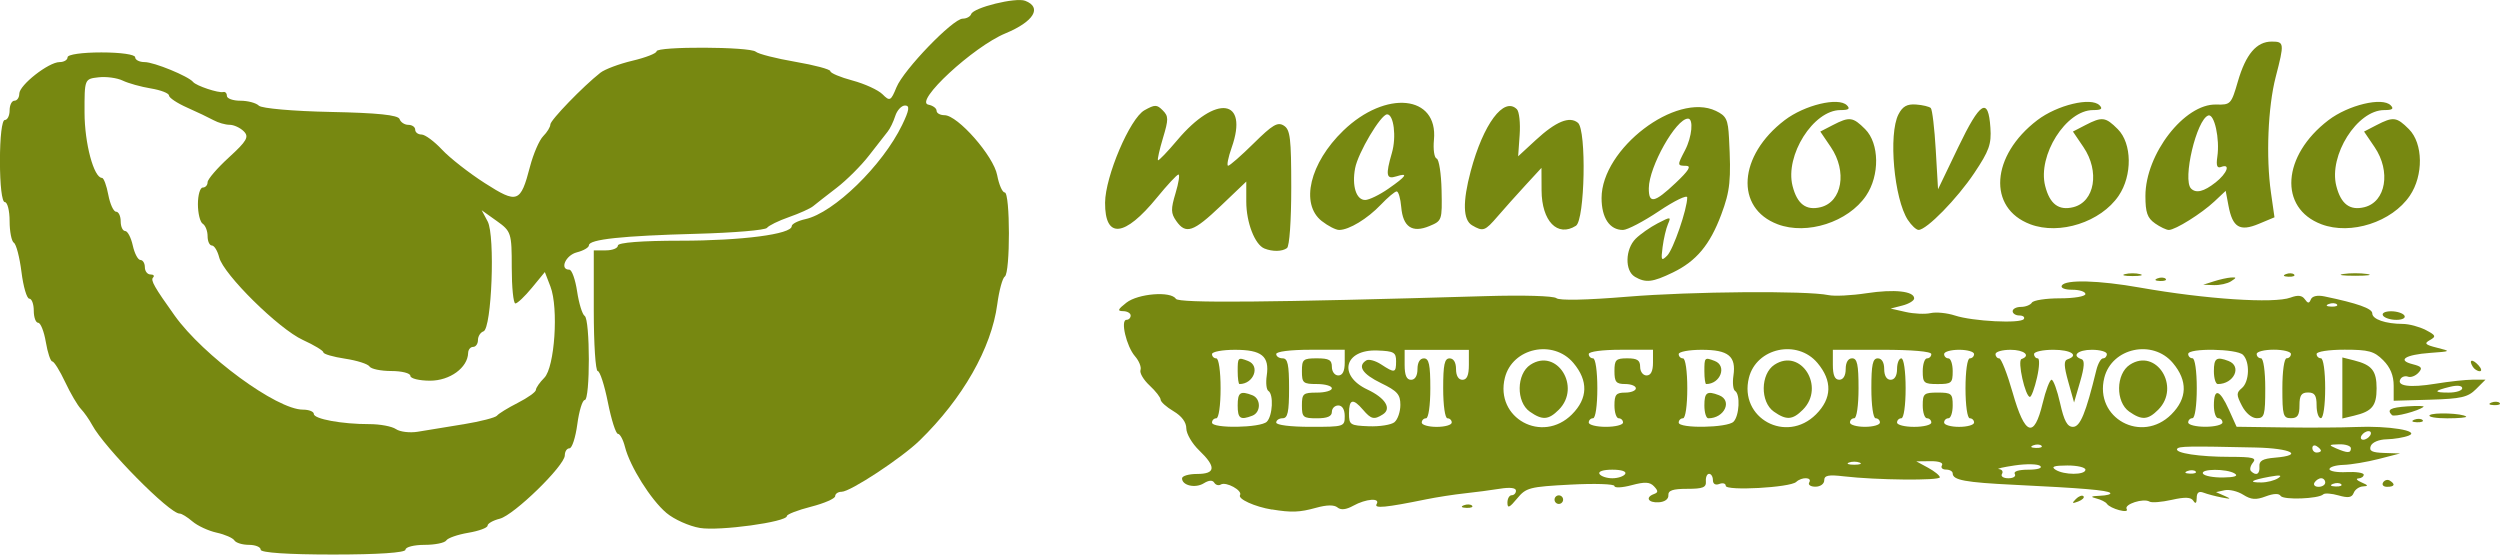 <?xml version="1.0" encoding="UTF-8" standalone="no"?>
<svg
   xmlns:dc="http://purl.org/dc/elements/1.1/"
   xmlns:cc="http://creativecommons.org/ns#"
   xmlns:rdf="http://www.w3.org/1999/02/22-rdf-syntax-ns#"
   xmlns:svg="http://www.w3.org/2000/svg"
   xmlns="http://www.w3.org/2000/svg"
   xmlns:sodipodi="http://sodipodi.sourceforge.net/DTD/sodipodi-0.dtd"
   xmlns:inkscape="http://www.inkscape.org/namespaces/inkscape"
   width="137.006mm"
   height="30.388mm"
   viewBox="0 0 137.006 30.388"
   version="1.1"
   id="svg8"
   inkscape:version="1.0.1 (3bc2e813f5, 2020-09-07)"
   sodipodi:docname="logo-h-gr.svg">
  <defs
     id="defs2" />
  <sodipodi:namedview
     id="base"
     pagecolor="#ffffff"
     bordercolor="#666666"
     borderopacity="1.0"
     inkscape:pageopacity="0.0"
     inkscape:pageshadow="2"
     inkscape:zoom="1.4"
     inkscape:cx="229.06315"
     inkscape:cy="85.975443"
     inkscape:document-units="mm"
     inkscape:current-layer="layer1-0"
     inkscape:document-rotation="0"
     showgrid="false"
     inkscape:object-nodes="true"
     inkscape:snap-smooth-nodes="true"
     fit-margin-top="0"
     fit-margin-left="0"
     fit-margin-right="0"
     fit-margin-bottom="0"
     inkscape:window-width="1366"
     inkscape:window-height="745"
     inkscape:window-x="-8"
     inkscape:window-y="-8"
     inkscape:window-maximized="1" />
  <g
     inkscape:label="Layer 1"
     inkscape:groupmode="layer"
     id="layer1"
     transform="translate(-10.54,-71.57)">
    <g
       inkscape:label="Layer 1"
       id="layer1-0"
       transform="translate(-179.801,137.005)">
      <path
         style="fill:#778811;fill-opacity:1;stroke-width:0.235"
         d="m 260.047,-37.509 c -0.94,-0.154 -1.882,-0.581 -1.75,-0.794 0.154,-0.249 -0.769,-0.755 -1.054,-0.578 -0.117,0.073 -0.279,0.027 -0.358,-0.102 -0.094,-0.152 -0.294,-0.14 -0.572,0.033 -0.462,0.288 -1.193,0.124 -1.193,-0.269 0,-0.133 0.37,-0.242 0.821,-0.242 1.025,0 1.06,-0.387 0.117,-1.291 -0.387,-0.371 -0.704,-0.913 -0.704,-1.204 0,-0.339 -0.253,-0.679 -0.704,-0.945 -0.387,-0.229 -0.704,-0.513 -0.704,-0.632 0,-0.119 -0.272,-0.468 -0.604,-0.776 -0.332,-0.308 -0.557,-0.69 -0.499,-0.848 0.058,-0.158 -0.078,-0.499 -0.303,-0.757 -0.47,-0.541 -0.809,-1.994 -0.465,-1.994 0.126,0 0.229,-0.106 0.229,-0.235 0,-0.129 -0.185,-0.237 -0.411,-0.24 -0.333,-0.004 -0.299,-0.092 0.176,-0.464 0.645,-0.504 2.445,-0.645 2.712,-0.212 0.151,0.245 5.135,0.202 16.975,-0.148 2.066,-0.061 3.728,-0.013 3.878,0.112 0.164,0.136 1.637,0.106 3.894,-0.08 3.512,-0.289 9.822,-0.339 11.021,-0.087 0.323,0.068 1.257,0.022 2.076,-0.103 1.531,-0.233 2.617,-0.116 2.617,0.282 0,0.124 -0.29,0.301 -0.645,0.392 l -0.645,0.166 0.821,0.186 c 0.452,0.103 1.069,0.131 1.373,0.062 0.303,-0.068 0.902,-0.008 1.331,0.133 0.966,0.319 3.613,0.453 3.775,0.191 0.066,-0.106 -0.046,-0.193 -0.247,-0.193 -0.201,0 -0.366,-0.106 -0.366,-0.235 0,-0.129 0.205,-0.235 0.455,-0.235 0.25,0 0.521,-0.106 0.6,-0.235 0.08,-0.129 0.772,-0.235 1.539,-0.235 0.773,0 1.394,-0.105 1.394,-0.235 0,-0.129 -0.323,-0.235 -0.718,-0.235 -0.419,0 -0.657,-0.098 -0.573,-0.235 0.206,-0.333 2.022,-0.283 4.283,0.117 3.59,0.635 7.349,0.884 8.251,0.547 0.4,-0.15 0.63,-0.123 0.78,0.09 0.169,0.239 0.238,0.241 0.332,0.009 0.074,-0.181 0.357,-0.243 0.745,-0.163 1.809,0.376 2.62,0.664 2.62,0.928 0,0.325 0.722,0.575 1.674,0.58 0.34,0.002 0.904,0.151 1.252,0.332 0.559,0.29 0.587,0.355 0.235,0.552 -0.333,0.186 -0.269,0.256 0.39,0.421 0.777,0.195 0.771,0.199 -0.384,0.283 -1.363,0.099 -1.826,0.4 -0.952,0.62 0.498,0.125 0.554,0.21 0.312,0.47 -0.163,0.174 -0.418,0.27 -0.567,0.213 -0.149,-0.057 -0.334,-0.002 -0.41,0.122 -0.243,0.393 0.497,0.496 1.902,0.266 0.747,-0.122 1.672,-0.223 2.056,-0.224 l 0.697,-0.001 -0.52,0.52 c -0.444,0.444 -0.813,0.528 -2.516,0.578 l -1.996,0.058 v -0.823 c 0,-0.561 -0.183,-1.006 -0.576,-1.399 -0.494,-0.494 -0.794,-0.576 -2.112,-0.576 -0.867,0 -1.536,0.102 -1.536,0.235 0,0.129 0.106,0.235 0.235,0.235 0.134,0 0.235,0.704 0.235,1.642 0,0.939 -0.101,1.642 -0.235,1.642 -0.129,0 -0.235,-0.317 -0.235,-0.704 0,-0.547 -0.104,-0.704 -0.469,-0.704 -0.365,0 -0.469,0.156 -0.469,0.704 0,0.547 -0.104,0.704 -0.469,0.704 -0.425,0 -0.469,-0.156 -0.469,-1.642 0,-0.939 0.101,-1.642 0.235,-1.642 0.129,0 0.235,-0.106 0.235,-0.235 0,-0.129 -0.422,-0.235 -0.939,-0.235 -0.516,0 -0.939,0.106 -0.939,0.235 0,0.129 0.106,0.235 0.235,0.235 0.134,0 0.235,0.704 0.235,1.642 0,1.479 -0.046,1.642 -0.463,1.642 -0.274,0 -0.607,-0.278 -0.815,-0.68 -0.31,-0.599 -0.31,-0.715 -0.006,-0.967 0.417,-0.346 0.455,-1.434 0.064,-1.825 -0.339,-0.339 -3.003,-0.381 -3.003,-0.047 0,0.129 0.106,0.235 0.235,0.235 0.134,0 0.235,0.704 0.235,1.642 0,0.939 -0.101,1.642 -0.235,1.642 -0.129,0 -0.235,0.106 -0.235,0.235 0,0.129 0.422,0.235 0.939,0.235 0.516,0 0.939,-0.106 0.939,-0.235 0,-0.129 -0.106,-0.235 -0.235,-0.235 -0.129,0 -0.235,-0.317 -0.235,-0.704 0,-0.972 0.318,-0.881 0.821,0.235 l 0.423,0.939 2.604,0.036 c 1.432,0.02 3.205,0.009 3.941,-0.023 1.774,-0.078 3.546,0.212 2.887,0.472 -0.258,0.102 -0.801,0.193 -1.207,0.202 -0.427,0.009 -0.794,0.165 -0.873,0.368 -0.104,0.271 0.065,0.358 0.737,0.38 l 0.873,0.028 -1.173,0.302 c -0.645,0.166 -1.516,0.312 -1.936,0.324 -0.419,0.012 -0.763,0.117 -0.763,0.233 0,0.116 0.422,0.189 0.939,0.162 0.516,-0.026 0.939,0.037 0.939,0.142 0,0.104 -0.132,0.197 -0.293,0.206 -0.161,0.009 -0.082,0.107 0.176,0.218 0.366,0.157 0.385,0.205 0.084,0.218 -0.212,0.009 -0.444,0.169 -0.516,0.356 -0.099,0.257 -0.299,0.291 -0.829,0.139 -0.384,-0.11 -0.762,-0.137 -0.839,-0.06 -0.249,0.249 -2.192,0.32 -2.337,0.085 -0.089,-0.145 -0.388,-0.134 -0.82,0.029 -0.534,0.202 -0.797,0.182 -1.231,-0.092 -0.303,-0.192 -0.763,-0.302 -1.021,-0.246 l -0.469,0.103 0.469,0.207 c 0.382,0.168 0.353,0.184 -0.154,0.087 -0.343,-0.066 -0.792,-0.184 -0.997,-0.263 -0.259,-0.099 -0.375,-0.009 -0.377,0.292 -0.003,0.289 -0.064,0.341 -0.182,0.155 -0.13,-0.205 -0.448,-0.22 -1.185,-0.054 -0.554,0.124 -1.1,0.168 -1.215,0.097 -0.331,-0.205 -1.416,0.145 -1.255,0.405 0.169,0.273 -0.902,-0.012 -1.087,-0.289 -0.065,-0.097 -0.329,-0.229 -0.587,-0.293 -0.342,-0.085 -0.284,-0.125 0.215,-0.144 0.376,-0.015 0.626,-0.085 0.555,-0.156 -0.147,-0.147 -1.517,-0.263 -5.264,-0.445 -2.681,-0.13 -3.367,-0.257 -3.367,-0.624 0,-0.115 -0.165,-0.21 -0.366,-0.21 -0.201,0 -0.301,-0.106 -0.221,-0.235 0.086,-0.139 -0.172,-0.231 -0.631,-0.225 l -0.776,0.009 0.645,0.35 c 0.355,0.193 0.645,0.429 0.645,0.524 0,0.189 -3.497,0.154 -5.253,-0.052 -0.857,-0.101 -1.083,-0.055 -1.083,0.22 0,0.194 -0.213,0.347 -0.483,0.347 -0.266,0 -0.418,-0.106 -0.338,-0.235 0.18,-0.291 -0.411,-0.312 -0.716,-0.025 -0.328,0.308 -3.86,0.502 -3.86,0.212 0,-0.13 -0.158,-0.176 -0.352,-0.102 -0.214,0.082 -0.352,4.7e-4 -0.352,-0.21 0,-0.19 -0.094,-0.345 -0.209,-0.345 -0.115,0 -0.194,0.185 -0.176,0.411 0.027,0.335 -0.162,0.411 -1.023,0.411 -0.792,0 -1.05,0.088 -1.033,0.352 0.014,0.211 -0.198,0.366 -0.528,0.386 -0.581,0.036 -0.755,-0.272 -0.257,-0.454 0.234,-0.086 0.234,-0.17 -8.9e-4,-0.42 -0.23,-0.244 -0.5,-0.257 -1.232,-0.062 -0.516,0.138 -0.937,0.158 -0.937,0.045 0,-0.113 -1.082,-0.148 -2.405,-0.078 -2.26,0.119 -2.437,0.165 -2.932,0.765 -0.415,0.504 -0.527,0.552 -0.528,0.228 -7e-4,-0.226 0.104,-0.411 0.233,-0.411 0.129,0 0.235,-0.112 0.235,-0.249 0,-0.157 -0.327,-0.197 -0.88,-0.107 -0.484,0.078 -1.355,0.192 -1.936,0.254 -0.581,0.062 -1.531,0.209 -2.112,0.328 -2.214,0.452 -2.865,0.514 -2.708,0.259 0.219,-0.354 -0.579,-0.297 -1.281,0.091 -0.392,0.217 -0.678,0.248 -0.864,0.094 -0.183,-0.152 -0.585,-0.145 -1.174,0.018 -0.903,0.251 -1.347,0.268 -2.421,0.091 z m 57.722,-1.482 c 0,-0.129 -0.099,-0.235 -0.221,-0.235 -0.121,0 -0.286,0.106 -0.366,0.235 -0.08,0.129 0.02,0.235 0.221,0.235 0.201,0 0.366,-0.106 0.366,-0.235 z m 0.875,0.093 c -0.078,-0.078 -0.28,-0.086 -0.45,-0.019 -0.187,0.075 -0.132,0.131 0.142,0.142 0.247,0.01 0.386,-0.045 0.308,-0.123 z m -3.456,-0.331 c 0.248,-0.162 0.108,-0.186 -0.469,-0.08 -1.012,0.186 -1.203,0.319 -0.45,0.314 0.312,-0.002 0.725,-0.107 0.919,-0.234 z m -35.783,-0.231 c 0.086,-0.14 -0.198,-0.235 -0.704,-0.235 -0.506,0 -0.79,0.095 -0.704,0.235 0.08,0.129 0.397,0.235 0.704,0.235 0.307,0 0.624,-0.106 0.704,-0.235 z m 21.352,0 c -0.087,-0.141 0.209,-0.235 0.737,-0.235 0.512,0 0.789,-0.085 0.659,-0.203 -0.123,-0.112 -0.751,-0.126 -1.396,-0.031 -0.645,0.095 -1.035,0.186 -0.866,0.203 0.169,0.017 0.242,0.137 0.162,0.266 -0.08,0.129 0.079,0.235 0.352,0.235 0.273,0 0.432,-0.106 0.352,-0.235 z m 12.052,-0.024 c -0.433,-0.275 -1.908,-0.266 -1.737,0.01 0.075,0.121 0.568,0.214 1.097,0.207 0.635,-0.009 0.852,-0.082 0.641,-0.216 z m -8.181,-0.21 c 0,-0.129 -0.449,-0.233 -0.997,-0.231 -0.73,0.003 -0.903,0.064 -0.645,0.231 0.463,0.299 1.642,0.299 1.642,0 z m 6.037,0.093 c -0.078,-0.078 -0.28,-0.086 -0.45,-0.019 -0.187,0.075 -0.132,0.131 0.142,0.142 0.247,0.01 0.386,-0.045 0.308,-0.123 z m 3.498,-0.269 c -0.025,-0.312 0.178,-0.428 0.847,-0.483 1.621,-0.134 0.902,-0.513 -1.056,-0.557 -3.697,-0.082 -4.209,-0.073 -4.3,0.073 -0.144,0.232 1.223,0.439 2.892,0.439 1.249,0 1.477,0.057 1.263,0.315 -0.144,0.173 -0.192,0.384 -0.107,0.469 0.28,0.28 0.494,0.161 0.461,-0.256 z M 292.251,-40.085 c -0.161,-0.065 -0.425,-0.065 -0.587,0 -0.161,0.065 -0.029,0.118 0.293,0.118 0.323,0 0.455,-0.053 0.293,-0.118 z m 25.283,-0.652 c 0,-0.057 -0.106,-0.169 -0.235,-0.248 -0.129,-0.08 -0.235,-0.033 -0.235,0.103 0,0.137 0.106,0.248 0.235,0.248 0.129,0 0.235,-0.047 0.235,-0.103 z m 1.642,-0.131 c 0,-0.129 -0.29,-0.227 -0.645,-0.218 -0.572,0.015 -0.592,0.039 -0.176,0.218 0.641,0.275 0.821,0.275 0.821,0 z m -16.958,-0.142 c -0.078,-0.078 -0.28,-0.086 -0.45,-0.019 -0.187,0.075 -0.132,0.131 0.142,0.142 0.247,0.01 0.386,-0.045 0.308,-0.123 z m 18.014,-0.562 c 0.08,-0.129 0.04,-0.235 -0.09,-0.235 -0.129,0 -0.3,0.106 -0.38,0.235 -0.08,0.129 -0.04,0.235 0.09,0.235 0.129,0 0.3,-0.106 0.38,-0.235 z m -60.467,-0.751 c 0.321,-0.321 0.381,-1.506 0.086,-1.689 -0.108,-0.066 -0.148,-0.443 -0.09,-0.837 0.157,-1.067 -0.272,-1.416 -1.737,-1.416 -0.694,0 -1.262,0.106 -1.262,0.235 0,0.129 0.106,0.235 0.235,0.235 0.134,0 0.235,0.704 0.235,1.642 0,0.939 -0.101,1.642 -0.235,1.642 -0.129,0 -0.235,0.106 -0.235,0.235 0,0.334 2.664,0.292 3.003,-0.047 z m -1.596,-0.892 c 0,-0.716 0.141,-0.815 0.802,-0.561 0.48,0.184 0.48,0.939 0,1.123 -0.661,0.254 -0.802,0.155 -0.802,-0.561 z m 0,-1.877 c 0,-0.761 0.013,-0.774 0.567,-0.561 0.686,0.263 0.315,1.265 -0.469,1.265 -0.054,0 -0.098,-0.317 -0.098,-0.704 z m 5.866,2.464 c 0,-0.365 -0.133,-0.587 -0.352,-0.587 -0.194,0 -0.352,0.158 -0.352,0.352 0,0.246 -0.248,0.352 -0.821,0.352 -0.756,0 -0.821,-0.056 -0.821,-0.704 0,-0.648 0.065,-0.704 0.821,-0.704 0.452,0 0.821,-0.106 0.821,-0.235 0,-0.129 -0.37,-0.235 -0.821,-0.235 -0.756,0 -0.821,-0.056 -0.821,-0.704 0,-0.648 0.065,-0.704 0.821,-0.704 0.665,0 0.821,0.089 0.821,0.469 0,0.261 0.156,0.469 0.352,0.469 0.235,0 0.352,-0.235 0.352,-0.704 v -0.704 h -1.877 c -1.095,0 -1.877,0.098 -1.877,0.235 0,0.129 0.158,0.235 0.352,0.235 0.279,0 0.352,0.339 0.352,1.642 0,1.304 -0.073,1.642 -0.352,1.642 -0.194,0 -0.352,0.106 -0.352,0.235 0,0.137 0.782,0.235 1.877,0.235 1.846,0 1.877,-0.01 1.877,-0.587 z m 2.729,0.326 c 0.177,-0.147 0.321,-0.572 0.321,-0.945 0,-0.571 -0.166,-0.759 -1.056,-1.191 -1.026,-0.498 -1.312,-0.938 -0.811,-1.247 0.135,-0.083 0.501,0.016 0.813,0.221 0.746,0.489 0.819,0.473 0.819,-0.176 0,-0.485 -0.118,-0.553 -1.026,-0.587 -1.811,-0.069 -2.18,1.372 -0.547,2.139 0.986,0.463 1.347,1.046 0.846,1.364 -0.48,0.304 -0.64,0.266 -1.086,-0.255 -0.551,-0.644 -0.767,-0.589 -0.767,0.197 0,0.63 0.059,0.668 1.087,0.707 0.598,0.023 1.231,-0.079 1.408,-0.225 z m 3.137,0.026 c 0,-0.129 -0.106,-0.235 -0.235,-0.235 -0.134,0 -0.235,-0.704 -0.235,-1.642 0,-1.304 0.073,-1.642 0.352,-1.642 0.219,0 0.352,0.222 0.352,0.587 0,0.365 0.133,0.587 0.352,0.587 0.246,0 0.352,-0.248 0.352,-0.821 v -0.821 h -1.76 -1.76 v 0.821 c 0,0.574 0.106,0.821 0.352,0.821 0.219,0 0.352,-0.222 0.352,-0.587 0,-0.365 0.133,-0.587 0.352,-0.587 0.279,0 0.352,0.339 0.352,1.642 0,0.939 -0.101,1.642 -0.235,1.642 -0.129,0 -0.235,0.106 -0.235,0.235 0,0.129 0.37,0.235 0.821,0.235 0.452,0 0.821,-0.106 0.821,-0.235 z m 6.588,-0.451 c 0.874,-0.874 0.901,-1.838 0.079,-2.816 -1.105,-1.314 -3.344,-0.831 -3.756,0.81 -0.556,2.215 2.048,3.636 3.678,2.006 z m -2.312,-0.149 c -0.755,-0.529 -0.735,-2.065 0.033,-2.569 1.444,-0.946 2.808,1.213 1.557,2.465 -0.565,0.565 -0.901,0.587 -1.59,0.104 z m 5.11,0.6 c 0,-0.129 -0.106,-0.235 -0.235,-0.235 -0.129,0 -0.235,-0.317 -0.235,-0.704 0,-0.594 0.091,-0.704 0.587,-0.704 0.323,0 0.587,-0.106 0.587,-0.235 0,-0.129 -0.264,-0.235 -0.587,-0.235 -0.495,0 -0.587,-0.11 -0.587,-0.704 0,-0.626 0.078,-0.704 0.704,-0.704 0.547,0 0.704,0.104 0.704,0.469 0,0.261 0.156,0.469 0.352,0.469 0.235,0 0.352,-0.235 0.352,-0.704 v -0.704 h -1.76 c -1.017,0 -1.76,0.099 -1.76,0.235 0,0.129 0.106,0.235 0.235,0.235 0.134,0 0.235,0.704 0.235,1.642 0,0.939 -0.101,1.642 -0.235,1.642 -0.129,0 -0.235,0.106 -0.235,0.235 0,0.129 0.422,0.235 0.939,0.235 0.516,0 0.939,-0.106 0.939,-0.235 z m 6.054,-0.047 c 0.321,-0.321 0.381,-1.506 0.086,-1.689 -0.108,-0.066 -0.148,-0.443 -0.09,-0.837 0.157,-1.067 -0.272,-1.416 -1.737,-1.416 -0.694,0 -1.262,0.106 -1.262,0.235 0,0.129 0.106,0.235 0.235,0.235 0.134,0 0.235,0.704 0.235,1.642 0,0.939 -0.101,1.642 -0.235,1.642 -0.129,0 -0.235,0.106 -0.235,0.235 0,0.334 2.664,0.292 3.003,-0.047 z m -1.596,-0.892 c 0,-0.716 0.141,-0.815 0.802,-0.561 0.753,0.289 0.3,1.265 -0.587,1.265 -0.118,0 -0.215,-0.317 -0.215,-0.704 z m 0,-1.877 c 0,-0.761 0.013,-0.774 0.567,-0.561 0.687,0.263 0.315,1.265 -0.469,1.265 -0.054,0 -0.098,-0.317 -0.098,-0.704 z m 6.119,2.364 c 0.874,-0.874 0.901,-1.838 0.078,-2.816 -1.105,-1.314 -3.344,-0.831 -3.756,0.81 -0.556,2.215 2.048,3.636 3.678,2.006 z m -2.312,-0.149 c -0.755,-0.529 -0.735,-2.065 0.033,-2.569 1.444,-0.946 2.808,1.213 1.557,2.465 -0.565,0.565 -0.901,0.587 -1.59,0.104 z m 5.814,0.6 c 0,-0.129 -0.106,-0.235 -0.235,-0.235 -0.134,0 -0.235,-0.704 -0.235,-1.642 0,-1.304 0.073,-1.642 0.352,-1.642 0.219,0 0.352,0.222 0.352,0.587 0,0.365 0.133,0.587 0.352,0.587 0.219,0 0.352,-0.222 0.352,-0.587 0,-0.323 0.106,-0.587 0.235,-0.587 0.134,0 0.235,0.704 0.235,1.642 0,0.939 -0.101,1.642 -0.235,1.642 -0.129,0 -0.235,0.106 -0.235,0.235 0,0.129 0.422,0.235 0.939,0.235 0.516,0 0.939,-0.106 0.939,-0.235 0,-0.129 -0.106,-0.235 -0.235,-0.235 -0.129,0 -0.235,-0.317 -0.235,-0.704 0,-0.648 0.065,-0.704 0.821,-0.704 0.756,0 0.821,0.056 0.821,0.704 0,0.387 -0.106,0.704 -0.235,0.704 -0.129,0 -0.235,0.106 -0.235,0.235 0,0.129 0.37,0.235 0.821,0.235 0.452,0 0.821,-0.106 0.821,-0.235 0,-0.129 -0.106,-0.235 -0.235,-0.235 -0.134,0 -0.235,-0.704 -0.235,-1.642 0,-0.939 0.101,-1.642 0.235,-1.642 0.129,0 0.235,-0.106 0.235,-0.235 0,-0.129 -0.37,-0.235 -0.821,-0.235 -0.452,0 -0.821,0.106 -0.821,0.235 0,0.129 0.106,0.235 0.235,0.235 0.129,0 0.235,0.317 0.235,0.704 0,0.648 -0.065,0.704 -0.821,0.704 -0.756,0 -0.821,-0.056 -0.821,-0.704 0,-0.387 0.106,-0.704 0.235,-0.704 0.129,0 0.235,-0.106 0.235,-0.235 0,-0.143 -1.056,-0.235 -2.698,-0.235 h -2.698 v 0.821 c 0,0.574 0.106,0.821 0.352,0.821 0.219,0 0.352,-0.222 0.352,-0.587 0,-0.365 0.133,-0.587 0.352,-0.587 0.279,0 0.352,0.339 0.352,1.642 0,0.939 -0.101,1.642 -0.235,1.642 -0.129,0 -0.235,0.106 -0.235,0.235 0,0.129 0.37,0.235 0.821,0.235 0.452,0 0.821,-0.106 0.821,-0.235 z m 8.916,-1.056 c 0.17,-0.71 0.391,-1.291 0.49,-1.291 0.099,0 0.31,0.581 0.469,1.291 0.217,0.969 0.392,1.291 0.704,1.291 0.396,0 0.703,-0.746 1.28,-3.109 0.087,-0.355 0.252,-0.645 0.367,-0.645 0.115,0 0.209,-0.106 0.209,-0.235 0,-0.129 -0.37,-0.235 -0.821,-0.235 -0.772,0 -1.13,0.327 -0.565,0.516 0.179,0.06 0.156,0.43 -0.077,1.229 l -0.333,1.143 -0.318,-1.136 c -0.241,-0.861 -0.251,-1.159 -0.041,-1.229 0.651,-0.217 0.196,-0.523 -0.778,-0.523 -0.581,0 -1.056,0.106 -1.056,0.235 0,0.129 0.091,0.235 0.202,0.235 0.111,0 0.093,0.475 -0.04,1.056 -0.133,0.581 -0.308,1.056 -0.388,1.056 -0.255,0 -0.699,-1.989 -0.463,-2.073 0.528,-0.188 0.149,-0.508 -0.602,-0.508 -0.452,0 -0.821,0.106 -0.821,0.235 0,0.129 0.091,0.235 0.202,0.235 0.111,0 0.443,0.845 0.737,1.877 0.671,2.356 1.175,2.536 1.642,0.587 z m 7.057,0.605 c 0.874,-0.874 0.901,-1.838 0.079,-2.816 -1.105,-1.314 -3.344,-0.831 -3.756,0.81 -0.556,2.215 2.048,3.636 3.678,2.006 z m -2.312,-0.149 c -0.755,-0.529 -0.735,-2.065 0.033,-2.569 1.444,-0.946 2.808,1.213 1.557,2.465 -0.565,0.565 -0.901,0.587 -1.59,0.104 z m 18.25,-1.282 c 0,-0.142 -0.262,-0.176 -0.645,-0.084 -0.921,0.221 -0.952,0.323 -0.098,0.323 0.409,0 0.743,-0.108 0.743,-0.239 z m -6.868,-4.595 c -0.078,-0.078 -0.28,-0.086 -0.45,-0.019 -0.187,0.075 -0.132,0.131 0.142,0.142 0.247,0.01 0.386,-0.045 0.308,-0.123 z m -47.847,11.01 c 0.169,-0.068 0.372,-0.059 0.45,0.019 0.078,0.078 -0.061,0.133 -0.308,0.123 -0.273,-0.011 -0.329,-0.067 -0.142,-0.142 z m 4.971,-0.309 c 0,-0.129 0.106,-0.235 0.235,-0.235 0.129,0 0.235,0.106 0.235,0.235 0,0.129 -0.106,0.235 -0.235,0.235 -0.129,0 -0.235,-0.106 -0.235,-0.235 z m 28.564,-0.029 c 0.159,-0.16 0.348,-0.232 0.421,-0.16 0.072,0.072 -0.058,0.203 -0.289,0.292 -0.334,0.127 -0.361,0.1 -0.131,-0.131 z m 16.842,-0.913 c 0.081,-0.131 0.246,-0.178 0.366,-0.103 0.325,0.201 0.265,0.342 -0.147,0.342 -0.201,0 -0.299,-0.107 -0.218,-0.238 z m 1.713,-3.441 c 0.169,-0.068 0.372,-0.059 0.45,0.019 0.078,0.078 -0.061,0.133 -0.308,0.123 -0.273,-0.011 -0.329,-0.067 -0.142,-0.142 z m -3.945,-1.738 v -1.672 l 0.644,0.162 c 0.975,0.245 1.233,0.566 1.233,1.532 0,0.961 -0.248,1.262 -1.232,1.497 l -0.645,0.154 z m 2.718,1.488 c -0.299,-0.299 -0.095,-0.414 0.85,-0.479 0.543,-0.037 0.938,-0.027 0.88,0.024 -0.263,0.225 -1.606,0.579 -1.73,0.455 z m 2.065,0.007 c 0.168,-0.168 1.816,-0.108 2.001,0.074 0.054,0.052 -0.413,0.095 -1.036,0.095 -0.624,0 -1.058,-0.076 -0.965,-0.169 z m 3.385,-0.695 c 0.169,-0.068 0.372,-0.059 0.45,0.019 0.078,0.078 -0.061,0.133 -0.308,0.123 -0.273,-0.011 -0.329,-0.067 -0.142,-0.142 z m -15.208,-1.717 c 0,-0.716 0.141,-0.815 0.802,-0.561 0.753,0.289 0.3,1.265 -0.587,1.265 -0.118,0 -0.215,-0.317 -0.215,-0.704 z m 14.186,-0.25 c -0.241,-0.39 -0.025,-0.444 0.312,-0.078 0.166,0.181 0.199,0.328 0.072,0.328 -0.127,0 -0.3,-0.113 -0.385,-0.25 z m -4.918,-2.8 c -0.082,-0.133 0.11,-0.235 0.442,-0.235 0.323,0 0.652,0.106 0.732,0.235 0.082,0.133 -0.11,0.235 -0.442,0.235 -0.323,0 -0.652,-0.106 -0.732,-0.235 z m -9.268,-1.877 c 0.323,-0.103 0.745,-0.197 0.939,-0.208 0.313,-0.018 0.313,0.005 0,0.208 -0.194,0.125 -0.616,0.219 -0.939,0.208 l -0.587,-0.02 z m -31.735,-0.253 c -0.554,-0.323 -0.528,-1.507 0.046,-2.08 0.251,-0.251 0.795,-0.631 1.207,-0.845 0.718,-0.371 0.743,-0.369 0.563,0.046 -0.103,0.239 -0.235,0.804 -0.293,1.256 -0.095,0.733 -0.068,0.783 0.25,0.469 0.334,-0.33 1.1,-2.552 1.1,-3.189 0,-0.159 -0.695,0.177 -1.544,0.747 -0.849,0.569 -1.739,1.035 -1.978,1.035 -0.729,0 -1.172,-0.661 -1.172,-1.75 0,-2.704 4.09,-5.822 6.265,-4.775 0.574,0.276 0.665,0.465 0.719,1.485 0.122,2.311 0.063,2.89 -0.424,4.194 -0.622,1.662 -1.365,2.553 -2.65,3.175 -1.122,0.543 -1.49,0.584 -2.091,0.234 z m 2.238,-5.137 c 0.715,-0.675 0.875,-0.934 0.578,-0.939 -0.498,-0.007 -0.499,-0.018 -0.06,-0.859 0.38,-0.728 0.472,-1.728 0.16,-1.728 -0.656,0 -2.138,2.631 -2.148,3.813 -0.008,0.874 0.305,0.813 1.47,-0.287 z m 26.403,5.231 c 0.169,-0.068 0.372,-0.059 0.45,0.019 0.078,0.078 -0.061,0.133 -0.308,0.123 -0.273,-0.011 -0.329,-0.067 -0.142,-0.142 z m -1.774,-0.236 c 0.226,-0.059 0.595,-0.059 0.821,0 0.226,0.059 0.041,0.107 -0.411,0.107 -0.452,0 -0.636,-0.048 -0.411,-0.107 z m 8.814,0.001 c 0.169,-0.068 0.372,-0.059 0.45,0.019 0.078,0.078 -0.061,0.133 -0.308,0.123 -0.273,-0.011 -0.329,-0.067 -0.142,-0.142 z m 3.153,-0.008 c 0.355,-0.054 0.936,-0.054 1.291,0 0.355,0.054 0.065,0.098 -0.645,0.098 -0.71,0 -1,-0.044 -0.645,-0.098 z m -59.134,-1.397 c -0.522,-0.21 -0.992,-1.426 -0.992,-2.565 v -1.103 l -1.39,1.326 c -1.515,1.445 -1.923,1.583 -2.449,0.832 -0.296,-0.423 -0.301,-0.644 -0.036,-1.525 0.171,-0.567 0.241,-1.025 0.157,-1.019 -0.084,0.006 -0.614,0.576 -1.178,1.266 -1.777,2.175 -2.853,2.281 -2.842,0.278 0.008,-1.439 1.365,-4.623 2.159,-5.066 0.573,-0.319 0.677,-0.319 1,0.005 0.322,0.322 0.324,0.486 0.015,1.512 -0.19,0.633 -0.314,1.183 -0.275,1.222 0.039,0.039 0.517,-0.459 1.063,-1.106 2.123,-2.518 3.922,-2.269 2.976,0.411 -0.194,0.548 -0.281,0.997 -0.194,0.997 0.087,0 0.718,-0.553 1.402,-1.228 1.035,-1.022 1.312,-1.185 1.65,-0.971 0.352,0.223 0.406,0.674 0.407,3.398 8e-5,1.825 -0.098,3.214 -0.235,3.314 -0.263,0.193 -0.789,0.203 -1.237,0.023 z m 3.146,-1.502 c -1.195,-0.94 -0.661,-3.18 1.18,-4.958 2.327,-2.245 5.201,-1.954 4.967,0.503 -0.05,0.522 0.016,0.984 0.147,1.027 0.13,0.043 0.252,0.829 0.271,1.745 0.034,1.642 0.024,1.67 -0.669,1.957 -0.943,0.391 -1.449,0.048 -1.542,-1.044 -0.04,-0.471 -0.152,-0.856 -0.249,-0.856 -0.097,0 -0.487,0.326 -0.866,0.725 -0.737,0.775 -1.746,1.387 -2.288,1.387 -0.183,0 -0.61,-0.219 -0.95,-0.486 z m 3.651,-1.775 c 0.995,-0.69 1.124,-0.894 0.423,-0.672 -0.541,0.172 -0.585,-0.074 -0.231,-1.292 0.255,-0.878 0.102,-2.11 -0.262,-2.11 -0.344,0 -1.597,2.108 -1.755,2.954 -0.182,0.971 0.061,1.739 0.551,1.739 0.21,0 0.784,-0.278 1.275,-0.619 z m 4.588,2.008 c -0.502,-0.292 -0.528,-1.28 -0.077,-2.971 0.689,-2.586 1.819,-4.102 2.53,-3.391 0.129,0.129 0.198,0.763 0.152,1.407 l -0.083,1.172 0.963,-0.888 c 1.11,-1.024 1.855,-1.329 2.314,-0.948 0.477,0.396 0.381,5.333 -0.111,5.644 -1.01,0.639 -1.873,-0.252 -1.882,-1.942 l -0.006,-1.232 -0.874,0.949 c -0.481,0.522 -1.165,1.288 -1.521,1.701 -0.706,0.82 -0.798,0.853 -1.406,0.498 z m 16.747,-0.057 c -2.355,-0.887 -2.162,-3.765 0.382,-5.706 1.091,-0.832 2.948,-1.277 3.408,-0.817 0.195,0.195 0.104,0.264 -0.352,0.264 -1.482,0 -3.05,2.483 -2.625,4.157 0.252,0.995 0.743,1.364 1.545,1.163 1.174,-0.295 1.455,-1.963 0.554,-3.291 l -0.578,-0.852 0.684,-0.354 c 0.917,-0.474 1.101,-0.451 1.774,0.222 0.783,0.783 0.806,2.536 0.048,3.651 -0.979,1.44 -3.233,2.168 -4.84,1.563 z m 7.136,-0.231 c -0.76,-1.16 -1.078,-4.713 -0.518,-5.794 0.227,-0.439 0.47,-0.575 0.964,-0.539 0.363,0.026 0.726,0.114 0.807,0.194 0.081,0.081 0.204,1.115 0.272,2.298 l 0.125,2.152 1.108,-2.307 c 1.205,-2.508 1.649,-2.776 1.762,-1.062 0.06,0.902 -0.067,1.258 -0.883,2.479 -0.944,1.413 -2.613,3.118 -3.054,3.118 -0.126,0 -0.388,-0.244 -0.583,-0.542 z m 6.708,0.231 c -2.355,-0.887 -2.162,-3.765 0.382,-5.706 1.091,-0.832 2.948,-1.277 3.408,-0.817 0.195,0.195 0.104,0.264 -0.352,0.264 -1.482,0 -3.05,2.483 -2.625,4.157 0.252,0.995 0.743,1.364 1.545,1.163 1.174,-0.295 1.455,-1.963 0.554,-3.291 l -0.578,-0.852 0.684,-0.354 c 0.917,-0.474 1.101,-0.451 1.774,0.222 0.783,0.783 0.806,2.536 0.048,3.651 -0.979,1.44 -3.233,2.168 -4.84,1.563 z m 6.828,-0.055 c -0.416,-0.292 -0.521,-0.593 -0.521,-1.498 0,-2.295 2.14,-5.06 3.878,-5.01 0.791,0.022 0.826,-0.015 1.19,-1.268 0.433,-1.49 1.021,-2.182 1.853,-2.182 0.69,0 0.7,0.083 0.219,1.939 -0.426,1.642 -0.538,4.389 -0.26,6.337 l 0.193,1.354 -0.859,0.359 c -1.043,0.436 -1.438,0.199 -1.662,-0.995 l -0.153,-0.814 -0.616,0.579 c -0.707,0.664 -2.144,1.563 -2.5,1.564 -0.133,4.68e-4 -0.476,-0.163 -0.763,-0.364 z m 3.318,-2.233 c 0.644,-0.507 0.845,-1.059 0.31,-0.854 -0.223,0.085 -0.28,-0.07 -0.208,-0.56 0.144,-0.98 -0.161,-2.372 -0.495,-2.261 -0.644,0.214 -1.425,3.524 -0.945,4.004 0.275,0.275 0.702,0.17 1.337,-0.33 z m 5.809,2.288 c -2.355,-0.887 -2.162,-3.765 0.382,-5.706 1.091,-0.832 2.948,-1.277 3.408,-0.817 0.195,0.195 0.104,0.264 -0.352,0.264 -1.482,0 -3.05,2.483 -2.625,4.157 0.252,0.995 0.743,1.364 1.545,1.163 1.174,-0.295 1.455,-1.963 0.554,-3.291 l -0.578,-0.852 0.684,-0.354 c 0.917,-0.474 1.101,-0.451 1.774,0.222 0.783,0.783 0.806,2.536 0.048,3.651 -0.979,1.44 -3.233,2.168 -4.84,1.563 z"
         id="path847"
         sodipodi:nodetypes="cssssssssssssssscssssssssscssssssscsssssssssscssssssscsccsccsssssssssssssssssssscssssssssssscsssssscssssssssssssssscsssccssscsssssscscsssssssssssssssscsssscsssssssssccsssssssssssscsssscsscsssscscsssssscsssssssssssssssssssssssssssssssssscscscsssssssssssssssssssssssssssssssscsssssssssssssssssssssssssssscccsssssssssscsssssssssssssssssscsssssssssssssssssssssssssssssssssssssssssssssssssssssssssssssssssssssscssssssssscssscssssccssssssssssssccssssssssssssssssssssssssssssssscsssssssssssccsssccsssssscssssssssssscsscccscscsssscsssssscssssssssssscsscssscsssssssssssssssscscssscscscsssssssssccsssscscsssssssssssccsscsssccsscccsssssscsscccssscscsccsscsssssscsssccssssssscsscssssssssscsssssscssscc" />
      <path
         style="fill:#778811;fill-opacity:1;stroke-width:0.265"
         d="m 204.628,-35.311 c 0,-0.146 -0.291,-0.265 -0.646,-0.265 -0.355,0 -0.714,-0.11 -0.797,-0.244 -0.083,-0.134 -0.52,-0.325 -0.971,-0.424 -0.451,-0.099 -1.049,-0.376 -1.328,-0.616 -0.28,-0.24 -0.594,-0.433 -0.699,-0.429 -0.544,0.02 -4.13,-3.612 -4.797,-4.858 -0.156,-0.292 -0.435,-0.689 -0.619,-0.883 -0.184,-0.193 -0.572,-0.856 -0.862,-1.473 -0.29,-0.617 -0.606,-1.123 -0.702,-1.124 -0.096,-0.002 -0.256,-0.479 -0.354,-1.061 -0.098,-0.582 -0.287,-1.058 -0.42,-1.058 -0.133,0 -0.241,-0.298 -0.241,-0.661 0,-0.364 -0.11,-0.661 -0.246,-0.661 -0.135,0 -0.328,-0.656 -0.428,-1.459 -0.1,-0.802 -0.287,-1.524 -0.416,-1.603 -0.129,-0.079 -0.234,-0.614 -0.234,-1.187 0,-0.573 -0.119,-1.043 -0.265,-1.043 -0.156,0 -0.265,-0.926 -0.265,-2.249 0,-1.323 0.109,-2.249 0.265,-2.249 0.146,0 0.265,-0.238 0.265,-0.529 0,-0.291 0.119,-0.529 0.265,-0.529 0.146,0 0.265,-0.173 0.265,-0.383 0,-0.472 1.607,-1.733 2.208,-1.733 0.241,0 0.438,-0.119 0.438,-0.265 0,-0.151 0.794,-0.265 1.852,-0.265 1.058,0 1.852,0.113 1.852,0.265 0,0.146 0.234,0.265 0.52,0.265 0.513,0 2.398,0.773 2.655,1.089 0.171,0.211 1.396,0.619 1.654,0.551 0.109,-0.029 0.198,0.067 0.198,0.212 0,0.146 0.333,0.265 0.741,0.265 0.407,0 0.863,0.122 1.012,0.271 0.151,0.151 1.891,0.303 3.938,0.344 2.558,0.051 3.699,0.169 3.773,0.39 0.058,0.174 0.274,0.317 0.481,0.317 0.206,0 0.375,0.119 0.375,0.265 0,0.146 0.156,0.265 0.347,0.265 0.191,0 0.697,0.373 1.124,0.83 0.427,0.456 1.48,1.28 2.339,1.83 1.793,1.148 1.963,1.086 2.481,-0.898 0.184,-0.705 0.51,-1.457 0.725,-1.673 0.215,-0.215 0.391,-0.504 0.391,-0.641 0,-0.236 1.793,-2.089 2.743,-2.835 0.241,-0.189 1.032,-0.486 1.758,-0.658 0.726,-0.172 1.319,-0.404 1.319,-0.515 0,-0.278 5.125,-0.257 5.437,0.022 0.138,0.123 1.115,0.372 2.17,0.553 1.055,0.181 1.918,0.412 1.918,0.515 0,0.102 0.547,0.332 1.215,0.511 0.668,0.179 1.409,0.519 1.645,0.755 0.397,0.397 0.456,0.368 0.763,-0.384 0.394,-0.965 3.093,-3.762 3.631,-3.762 0.206,0 0.415,-0.112 0.463,-0.25 0.127,-0.358 2.438,-0.928 2.958,-0.729 0.948,0.364 0.477,1.141 -1.084,1.787 -1.758,0.728 -5.024,3.751 -4.219,3.906 0.247,0.048 0.449,0.197 0.449,0.332 0,0.135 0.195,0.245 0.434,0.245 0.726,0 2.69,2.236 2.887,3.287 0.098,0.52 0.283,0.946 0.413,0.946 0.304,0 0.309,4.421 0.005,4.609 -0.126,0.078 -0.312,0.762 -0.413,1.52 -0.318,2.401 -1.897,5.172 -4.253,7.464 -0.993,0.966 -3.798,2.811 -4.274,2.811 -0.196,0 -0.356,0.108 -0.356,0.24 0,0.132 -0.595,0.393 -1.323,0.579 -0.728,0.186 -1.323,0.417 -1.323,0.511 0,0.326 -3.702,0.833 -4.769,0.653 -0.588,-0.099 -1.413,-0.469 -1.832,-0.822 -0.855,-0.72 -2.004,-2.552 -2.274,-3.626 -0.098,-0.39 -0.271,-0.71 -0.385,-0.71 -0.114,0 -0.361,-0.774 -0.549,-1.72 -0.188,-0.946 -0.439,-1.72 -0.558,-1.72 -0.119,0 -0.216,-1.488 -0.216,-3.307 v -3.307 h 0.661 c 0.364,0 0.661,-0.119 0.661,-0.265 0,-0.163 1.319,-0.265 3.427,-0.265 3.363,0 6.098,-0.356 6.098,-0.795 0,-0.122 0.338,-0.296 0.751,-0.387 1.557,-0.342 4.229,-2.944 5.3,-5.159 0.393,-0.813 0.431,-1.068 0.161,-1.068 -0.195,0 -0.437,0.259 -0.538,0.575 -0.1,0.316 -0.288,0.703 -0.418,0.86 -0.129,0.157 -0.584,0.739 -1.01,1.293 -0.426,0.555 -1.228,1.357 -1.783,1.783 -0.555,0.426 -1.135,0.879 -1.291,1.008 -0.155,0.128 -0.751,0.397 -1.323,0.597 -0.572,0.2 -1.114,0.465 -1.204,0.59 -0.09,0.124 -1.817,0.27 -3.836,0.324 -4.101,0.11 -5.922,0.304 -5.922,0.631 0,0.121 -0.298,0.294 -0.661,0.386 -0.617,0.155 -0.963,0.95 -0.413,0.95 0.137,0 0.329,0.537 0.427,1.194 0.099,0.657 0.284,1.259 0.413,1.339 0.303,0.188 0.307,4.611 0.004,4.611 -0.127,0 -0.309,0.595 -0.406,1.323 -0.097,0.728 -0.29,1.323 -0.431,1.323 -0.141,0 -0.255,0.173 -0.255,0.385 0,0.565 -2.785,3.277 -3.565,3.473 -0.367,0.092 -0.668,0.263 -0.668,0.38 0,0.117 -0.476,0.293 -1.057,0.391 -0.581,0.098 -1.124,0.287 -1.206,0.42 -0.082,0.133 -0.619,0.242 -1.192,0.242 -0.574,0 -1.043,0.119 -1.043,0.265 0,0.165 -1.499,0.265 -3.969,0.265 -2.469,0 -3.969,-0.1 -3.969,-0.265 z m 11.099,-6.87 c 0.938,-0.155 1.772,-0.369 1.852,-0.476 0.08,-0.107 0.592,-0.422 1.138,-0.7 0.546,-0.278 0.992,-0.596 0.992,-0.709 0,-0.112 0.207,-0.411 0.46,-0.664 0.571,-0.571 0.79,-3.826 0.337,-5.002 l -0.306,-0.794 -0.709,0.862 c -0.39,0.474 -0.798,0.861 -0.907,0.86 -0.109,-0.001 -0.198,-0.887 -0.198,-1.969 0,-1.899 -0.028,-1.986 -0.824,-2.553 l -0.824,-0.587 0.328,0.614 c 0.417,0.78 0.223,5.873 -0.23,6.024 -0.166,0.055 -0.302,0.269 -0.302,0.476 0,0.206 -0.119,0.375 -0.265,0.375 -0.146,0 -0.269,0.149 -0.273,0.331 -0.021,0.807 -1,1.521 -2.084,1.521 -0.595,0 -1.082,-0.119 -1.082,-0.265 0,-0.146 -0.469,-0.265 -1.043,-0.265 -0.573,0 -1.112,-0.112 -1.197,-0.249 -0.085,-0.137 -0.687,-0.329 -1.339,-0.427 -0.651,-0.098 -1.186,-0.253 -1.187,-0.346 -0.002,-0.093 -0.508,-0.399 -1.124,-0.68 -1.322,-0.604 -4.354,-3.595 -4.588,-4.527 -0.09,-0.357 -0.269,-0.65 -0.399,-0.65 -0.13,0 -0.236,-0.231 -0.236,-0.514 0,-0.282 -0.119,-0.587 -0.265,-0.677 -0.146,-0.09 -0.265,-0.573 -0.265,-1.074 0,-0.501 0.119,-0.91 0.265,-0.91 0.146,0 0.265,-0.131 0.265,-0.292 0,-0.161 0.527,-0.773 1.171,-1.362 0.984,-0.899 1.114,-1.127 0.813,-1.428 -0.197,-0.197 -0.547,-0.358 -0.777,-0.358 -0.231,0 -0.626,-0.113 -0.879,-0.252 -0.253,-0.138 -0.906,-0.45 -1.452,-0.692 -0.546,-0.242 -0.992,-0.54 -0.992,-0.662 0,-0.122 -0.446,-0.296 -0.992,-0.386 -0.546,-0.09 -1.241,-0.284 -1.545,-0.431 -0.304,-0.147 -0.899,-0.228 -1.323,-0.179 -0.77,0.088 -0.771,0.09 -0.767,1.94 0.003,1.685 0.509,3.572 0.958,3.572 0.094,0 0.249,0.417 0.344,0.926 0.096,0.509 0.287,0.926 0.426,0.926 0.139,0 0.253,0.238 0.253,0.529 0,0.291 0.11,0.529 0.244,0.529 0.134,0 0.322,0.357 0.418,0.794 0.096,0.437 0.284,0.794 0.418,0.794 0.134,0 0.244,0.179 0.244,0.397 0,0.218 0.139,0.397 0.309,0.397 0.17,0 0.233,0.076 0.14,0.169 -0.145,0.145 0.077,0.535 1.181,2.08 1.575,2.205 5.601,5.159 7.03,5.159 0.33,0 0.601,0.106 0.601,0.236 0,0.277 1.542,0.56 3.043,0.558 0.582,-8.73e-4 1.237,0.122 1.455,0.272 0.218,0.151 0.754,0.216 1.191,0.146 0.437,-0.07 1.562,-0.254 2.5,-0.409 z"
         id="path843"
         sodipodi:nodetypes="sssssssssccssssssssssssssssssssssscsssssssssssssssssssssssscscssssssssssssscsssssssssssssssssscssssssssssssssscsssscsssscsssssssscscssssssssssssssssscscsssssssscssssss" />
    </g>
  </g>
</svg>
